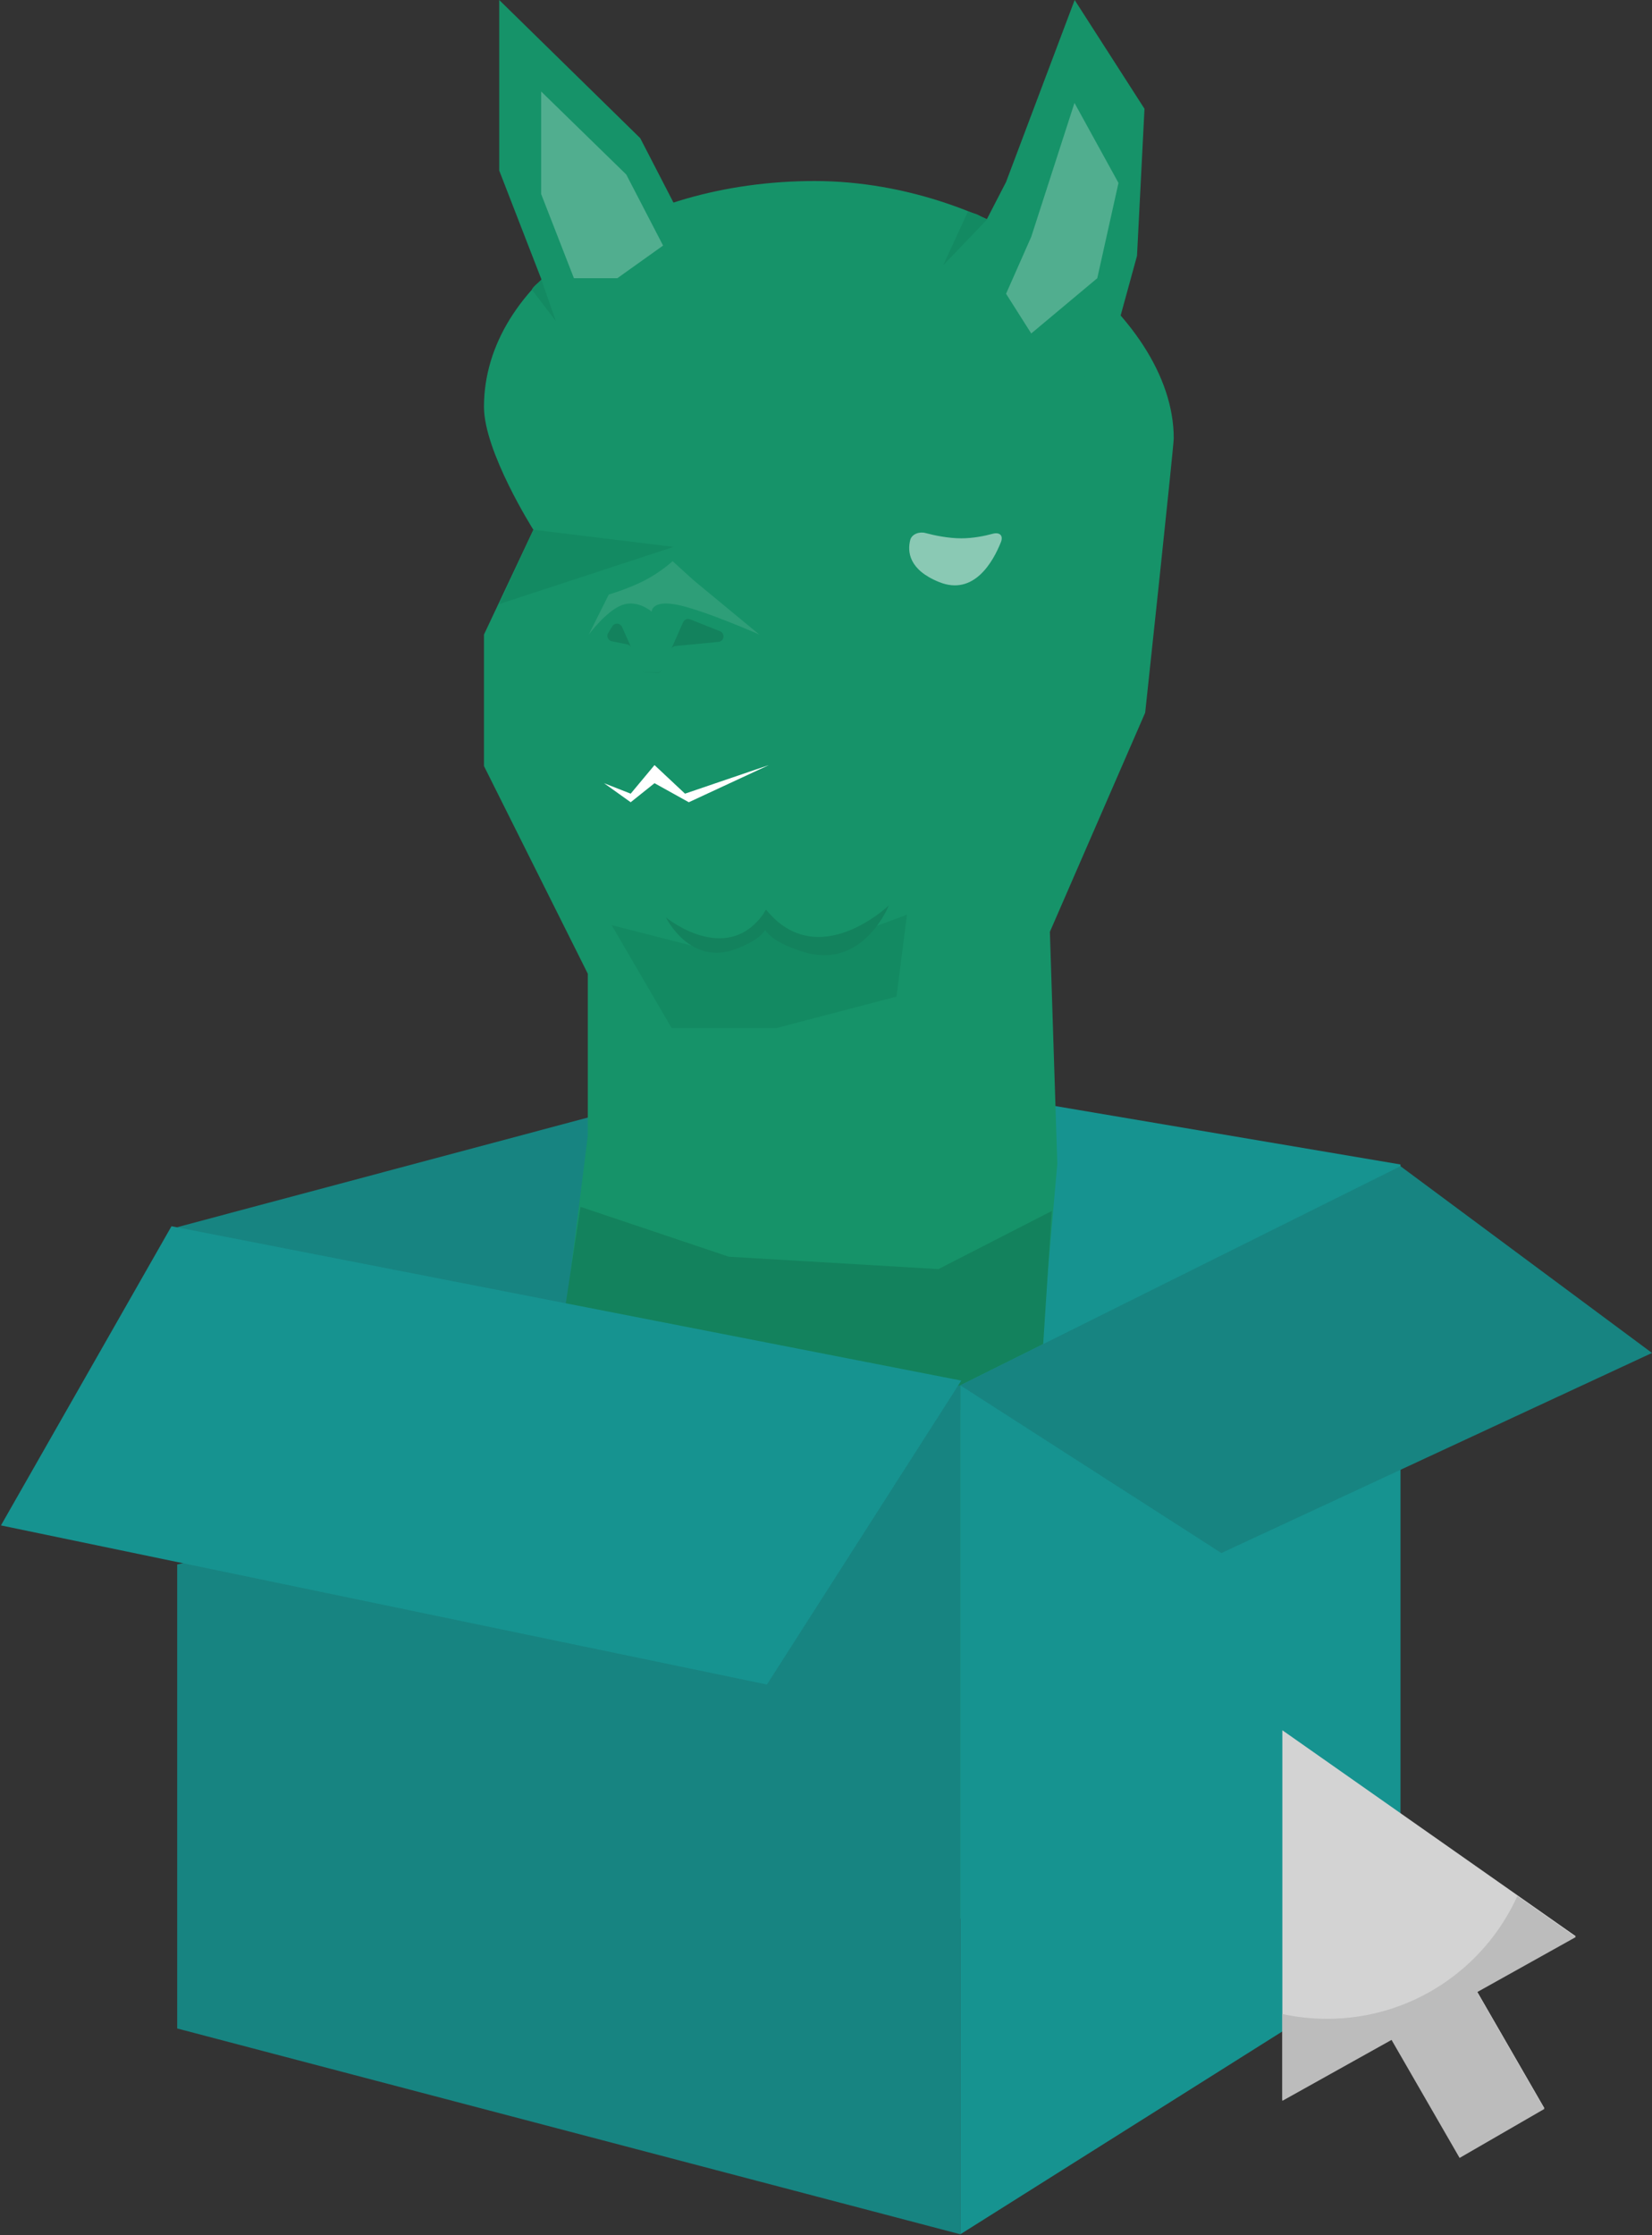 <?xml version="1.0" encoding="utf-8"?>
<svg width="867" height="1173" viewBox="0 0 867 1173" fill="none" xmlns="http://www.w3.org/2000/svg">
  <rect x="0" y="0" width="867" height="1173" fill="#333333" stroke="none"/>
  <g>
    <rect width="867" height="1173" fill="#FFFFFF" fill-rule="evenodd" fill-opacity="0" />
    <g transform="translate(93 572.642)">
      <path d="M0 63L236 0L205 182L0 63Z" fill="#178481" fill-rule="evenodd" transform="translate(0 8.358)" />
      <path d="M231.001 38.448L3.793 0L0 211.859L231.002 51.358L231.001 38.448L231.001 38.448Z" fill="#169390" fill-rule="evenodd" transform="translate(411 0)" />
    </g>
    <g transform="translate(204.5 0)">
      <path d="M49.5 118.5C49.5 53.054 127.179 0 223 0C318.821 0 411.5 69.554 411.5 135C411.5 139.275 396.511 279 396.511 279L346.5 394L350.396 515.663L336 679.5L357 780.5L448 860L311.837 914L0 860L59.5 780.5L81.5 679.5L104 501L104 416L49.5 307L49.5 238L75.411 183C75.411 183 49.5 142.075 49.5 118.5L49.5 118.5Z" fill="#169369" fill-rule="evenodd" transform="translate(0 95)" />
      <path d="M197.842 32.674L257.342 2.174L252.342 79.674L209.342 106.674L0 65.5L10 0L87.842 26.174L197.842 32.674Z" fill="#13825D" fill-rule="evenodd" transform="translate(90.158 633.326)" />
      <path d="M0 9.5L14 15L26.5 0L42.5 15L86.5 0L44.5 19.5L26.5 9.5L14 19.5L0 9.5Z" fill="#FFFFFF" fill-rule="evenodd" transform="translate(112.5 401.5)" />
      <path d="M28.5 163L0 89.5L0 0L74 72.5L106 134.5" fill="#169369" fill-rule="evenodd" transform="translate(57.5 0)" />
      <path d="M17.208 98L0 53.81L0 0L44.679 43.589L64 80.865L40 98" fill="#51AE8F" fill-rule="evenodd" transform="translate(79.5 48)" />
      <path d="M82 202.5L100.723 134.265L104.649 57.088L68 0L32 95.5L0 157.5" fill="#169369" fill-rule="evenodd" transform="translate(291.5 0)" />
      <path d="M47.865 92L13.214 121L0 100.16L13.214 70.269L35.902 0L59 42.006L47.865 92L47.865 92Z" fill="#51AE8F" fill-rule="evenodd" transform="translate(323.5 54)" />
      <path d="M0 5.5L43 16.5L64 16.5L84.5 5.5L110.5 16.5L155 0L149.5 43L86.5 59.5L31.5 59.5L0 5.5Z" fill="#138A62" fill-rule="evenodd" transform="translate(116.5 480)" />
      <path d="M117.023 0C117.023 0 79.737 35.786 52.569 2.251C52.569 2.251 51.758 3.117 51.136 4.57L51.116 4.552C31.462 32.12 0 6.337 0 6.337C0 6.337 12.571 32.159 36.808 22.884C46.011 19.363 50.288 15.872 52.053 12.897C54.495 16.577 60.178 20.712 72.193 24.442C103.502 34.16 117.023 0 117.023 0L117.023 0Z" fill="#13825D" fill-rule="evenodd" transform="translate(144.984 475.106)" />
      <path d="M48.124 6.529C44.033 16.777 34.007 34.761 15.841 27.5C-0.305 21.047 -0.976 11.395 0.546 5.409C1.348 2.252 5.336 0.864 8.484 1.703C13.267 2.977 20.431 4.5 27.341 4.5C33.507 4.5 39.471 3.287 43.78 2.12C47.457 1.125 49.537 2.991 48.124 6.529Z" fill="#8AC9B4" fill-rule="evenodd" transform="translate(272.659 278)" />
      <path d="M13 0L0 28.224L23 4.224L17.757 1.5L13 0Z" fill="#138A62" fill-rule="evenodd" transform="translate(290.5 111)" />
      <path d="M8.959 0.154L0 18.761L15.85 2.222C15.85 2.222 9.43 -0.692 8.959 0.154Z" fill="#138A62" fill-rule="evenodd" transform="matrix(0.454 -0.891 0.891 0.454 70.501 160)" />
      <path d="M0 38.5C0 38.5 9.25 26 17.5 23C25.75 20 33 26.5 33 26.5C33 26.5 32.875 20 47 23C61.125 26 89.5 38.5 89.5 38.5L55 10L44 0C44 0 37.875 5.625 29.5 10C21.125 14.375 10.5 17.5 10.5 17.5L0 38.5Z" fill="#2E9E78" fill-rule="evenodd" transform="translate(104.5 294.5)" />
      <path d="M2.19 8.147L4.35 4.663Q4.402 4.58 4.459 4.5Q4.516 4.42 4.579 4.344Q4.641 4.268 4.709 4.197Q4.777 4.125 4.849 4.059Q4.921 3.992 4.998 3.931Q5.075 3.869 5.155 3.813Q5.236 3.756 5.32 3.706Q5.404 3.655 5.492 3.61Q5.579 3.565 5.67 3.527Q5.76 3.488 5.853 3.455Q5.946 3.422 6.04 3.396Q6.135 3.37 6.232 3.35Q6.328 3.33 6.425 3.317Q6.523 3.304 6.621 3.297Q6.719 3.291 6.817 3.291Q6.916 3.291 7.014 3.298Q7.112 3.304 7.209 3.318Q7.307 3.331 7.403 3.351Q7.499 3.371 7.594 3.397Q7.689 3.424 7.781 3.457Q7.874 3.489 7.964 3.528Q8.055 3.567 8.142 3.612Q8.23 3.657 8.314 3.708Q8.398 3.759 8.478 3.815Q8.559 3.872 8.636 3.933Q8.712 3.995 8.784 4.062Q8.856 4.129 8.924 4.2Q8.991 4.272 9.054 4.348Q9.116 4.424 9.174 4.504Q9.231 4.583 9.283 4.667Q9.334 4.751 9.38 4.838Q9.426 4.925 9.466 5.015L19.347 27.276Q19.432 27.468 19.543 27.645Q19.655 27.822 19.791 27.981Q19.926 28.141 20.084 28.279Q20.241 28.417 20.417 28.531Q20.592 28.645 20.782 28.733Q20.972 28.821 21.173 28.88Q21.374 28.94 21.581 28.97Q21.788 29 21.998 29L27.88 29Q28.089 29 28.296 28.97Q28.503 28.94 28.704 28.88Q28.905 28.821 29.095 28.733Q29.285 28.645 29.46 28.531Q29.636 28.417 29.793 28.279Q29.951 28.141 30.087 27.981Q30.222 27.822 30.334 27.645Q30.445 27.468 30.53 27.276L41.505 2.549Q41.562 2.422 41.63 2.301Q41.698 2.18 41.778 2.066Q41.857 1.952 41.947 1.847Q42.037 1.741 42.137 1.644Q42.237 1.547 42.345 1.461Q42.454 1.374 42.57 1.298Q42.686 1.222 42.809 1.157Q42.932 1.093 43.061 1.04Q43.19 0.988 43.323 0.948Q43.456 0.908 43.592 0.881Q43.728 0.854 43.867 0.84Q44.005 0.826 44.144 0.826Q44.283 0.825 44.421 0.838Q44.559 0.85 44.696 0.876Q44.833 0.902 44.966 0.941Q45.099 0.98 45.228 1.031L60.878 7.256Q60.99 7.301 61.099 7.355Q61.207 7.409 61.31 7.471Q61.413 7.534 61.511 7.605Q61.609 7.676 61.701 7.755Q61.792 7.834 61.877 7.921Q61.961 8.007 62.039 8.1Q62.116 8.193 62.185 8.292Q62.254 8.391 62.315 8.496Q62.375 8.6 62.427 8.71Q62.479 8.819 62.521 8.932Q62.564 9.045 62.597 9.162Q62.63 9.278 62.653 9.397Q62.676 9.515 62.689 9.636Q62.702 9.756 62.705 9.877Q62.709 9.997 62.702 10.118Q62.695 10.239 62.678 10.358Q62.661 10.478 62.634 10.596Q62.607 10.714 62.57 10.829Q62.534 10.944 62.488 11.056Q62.441 11.168 62.386 11.275Q62.331 11.383 62.267 11.486Q62.203 11.588 62.131 11.685Q62.059 11.782 61.979 11.873Q61.898 11.963 61.811 12.047Q61.724 12.13 61.63 12.206Q61.536 12.282 61.436 12.35Q61.336 12.418 61.23 12.478Q61.125 12.537 61.015 12.588Q60.905 12.638 60.792 12.679Q60.678 12.72 60.561 12.752Q60.445 12.783 60.326 12.805Q60.207 12.826 60.086 12.838L37.58 15.025Q37.389 15.043 37.202 15.087Q37.015 15.13 36.836 15.198Q36.657 15.266 36.488 15.356Q36.319 15.447 36.163 15.559Q36.008 15.671 35.868 15.803Q35.729 15.935 35.608 16.084Q35.487 16.233 35.387 16.396Q35.287 16.56 35.209 16.735L30.599 27.122Q30.515 27.31 30.406 27.484Q30.297 27.659 30.164 27.816Q30.032 27.973 29.878 28.11Q29.724 28.247 29.553 28.361Q29.381 28.475 29.196 28.564Q29.01 28.652 28.813 28.713Q28.617 28.775 28.414 28.808Q28.211 28.841 28.005 28.845L22.038 28.962Q21.825 28.966 21.614 28.939Q21.403 28.912 21.198 28.855Q20.992 28.797 20.798 28.71Q20.604 28.624 20.424 28.509Q20.244 28.395 20.083 28.256Q19.922 28.116 19.783 27.955Q19.644 27.794 19.53 27.614Q19.416 27.434 19.33 27.239L14.276 15.852Q14.206 15.694 14.118 15.546Q14.03 15.398 13.925 15.261Q13.819 15.124 13.699 15.001Q13.578 14.877 13.444 14.769Q13.309 14.661 13.163 14.569Q13.017 14.478 12.861 14.405Q12.705 14.331 12.541 14.277Q12.377 14.222 12.208 14.187L4.072 12.517Q3.986 12.499 3.902 12.476Q3.818 12.454 3.735 12.426Q3.653 12.399 3.572 12.366Q3.491 12.333 3.412 12.296Q3.333 12.259 3.257 12.217Q3.181 12.175 3.107 12.128Q3.033 12.082 2.962 12.031Q2.892 11.98 2.824 11.925Q2.756 11.87 2.692 11.811Q2.628 11.752 2.568 11.689Q2.507 11.626 2.45 11.56Q2.394 11.494 2.341 11.424Q2.289 11.354 2.24 11.282Q2.192 11.209 2.148 11.134Q2.104 11.059 2.065 10.981Q2.026 10.903 1.991 10.823Q1.957 10.743 1.927 10.661Q1.898 10.579 1.873 10.495Q1.848 10.412 1.829 10.327Q1.809 10.242 1.795 10.156Q1.78 10.07 1.771 9.983Q1.762 9.896 1.758 9.809Q1.754 9.722 1.755 9.635Q1.756 9.548 1.763 9.461Q1.769 9.374 1.781 9.287Q1.793 9.201 1.809 9.116Q1.826 9.03 1.848 8.946Q1.87 8.861 1.897 8.778Q1.924 8.695 1.956 8.614Q1.988 8.533 2.025 8.454Q2.061 8.375 2.103 8.298Q2.144 8.222 2.19 8.147Z" fill="#13825D" fill-rule="evenodd" transform="translate(112.5 324)" />
      <path d="M91.5 9L18 0L0 39L91.5 9Z" fill="#138A62" fill-rule="evenodd" transform="translate(57.5 278)" />
    </g>
    <g transform="translate(0.5 612)">
      <path d="M0 94L0 337.5L411 445.5L411 0" fill="#178481" fill-rule="evenodd" transform="translate(92.5 115)" />
      <path d="M231 0L231 415L0 560.5L0 115" fill="#169390" fill-rule="evenodd" transform="translate(503.5 0)" />
      <path d="M0 157L89.5 0L504 81L402 240.5L0 157Z" fill="#169390" fill-rule="evenodd" transform="translate(0 31.5)" />
      <path d="M363 98L231 0L0 115L137 203L363 98L363 98Z" fill="#178481" fill-rule="evenodd" transform="translate(503.5 0)" />
    </g>
    <g transform="translate(673 908)">
      <path d="M0 0L0 194.045L57.306 162.062L93.026 224L137.5 198.294L102.167 137.026L154 108.098L0 0L0 0Z" fill="#D3D3D3" fill-rule="evenodd" />
      <path d="M0 107.478L0 61.906C7.57 63.561 15.434 64.433 23.5 64.433C67.91 64.433 106.146 37.995 123.325 0L154 21.531L102.167 50.459L137.5 111.728L93.026 137.433L57.306 75.496L0 107.478L0 107.478Z" fill="#BCBCBC" fill-rule="evenodd" transform="translate(0 87)" />
    </g>
  </g>
</svg>